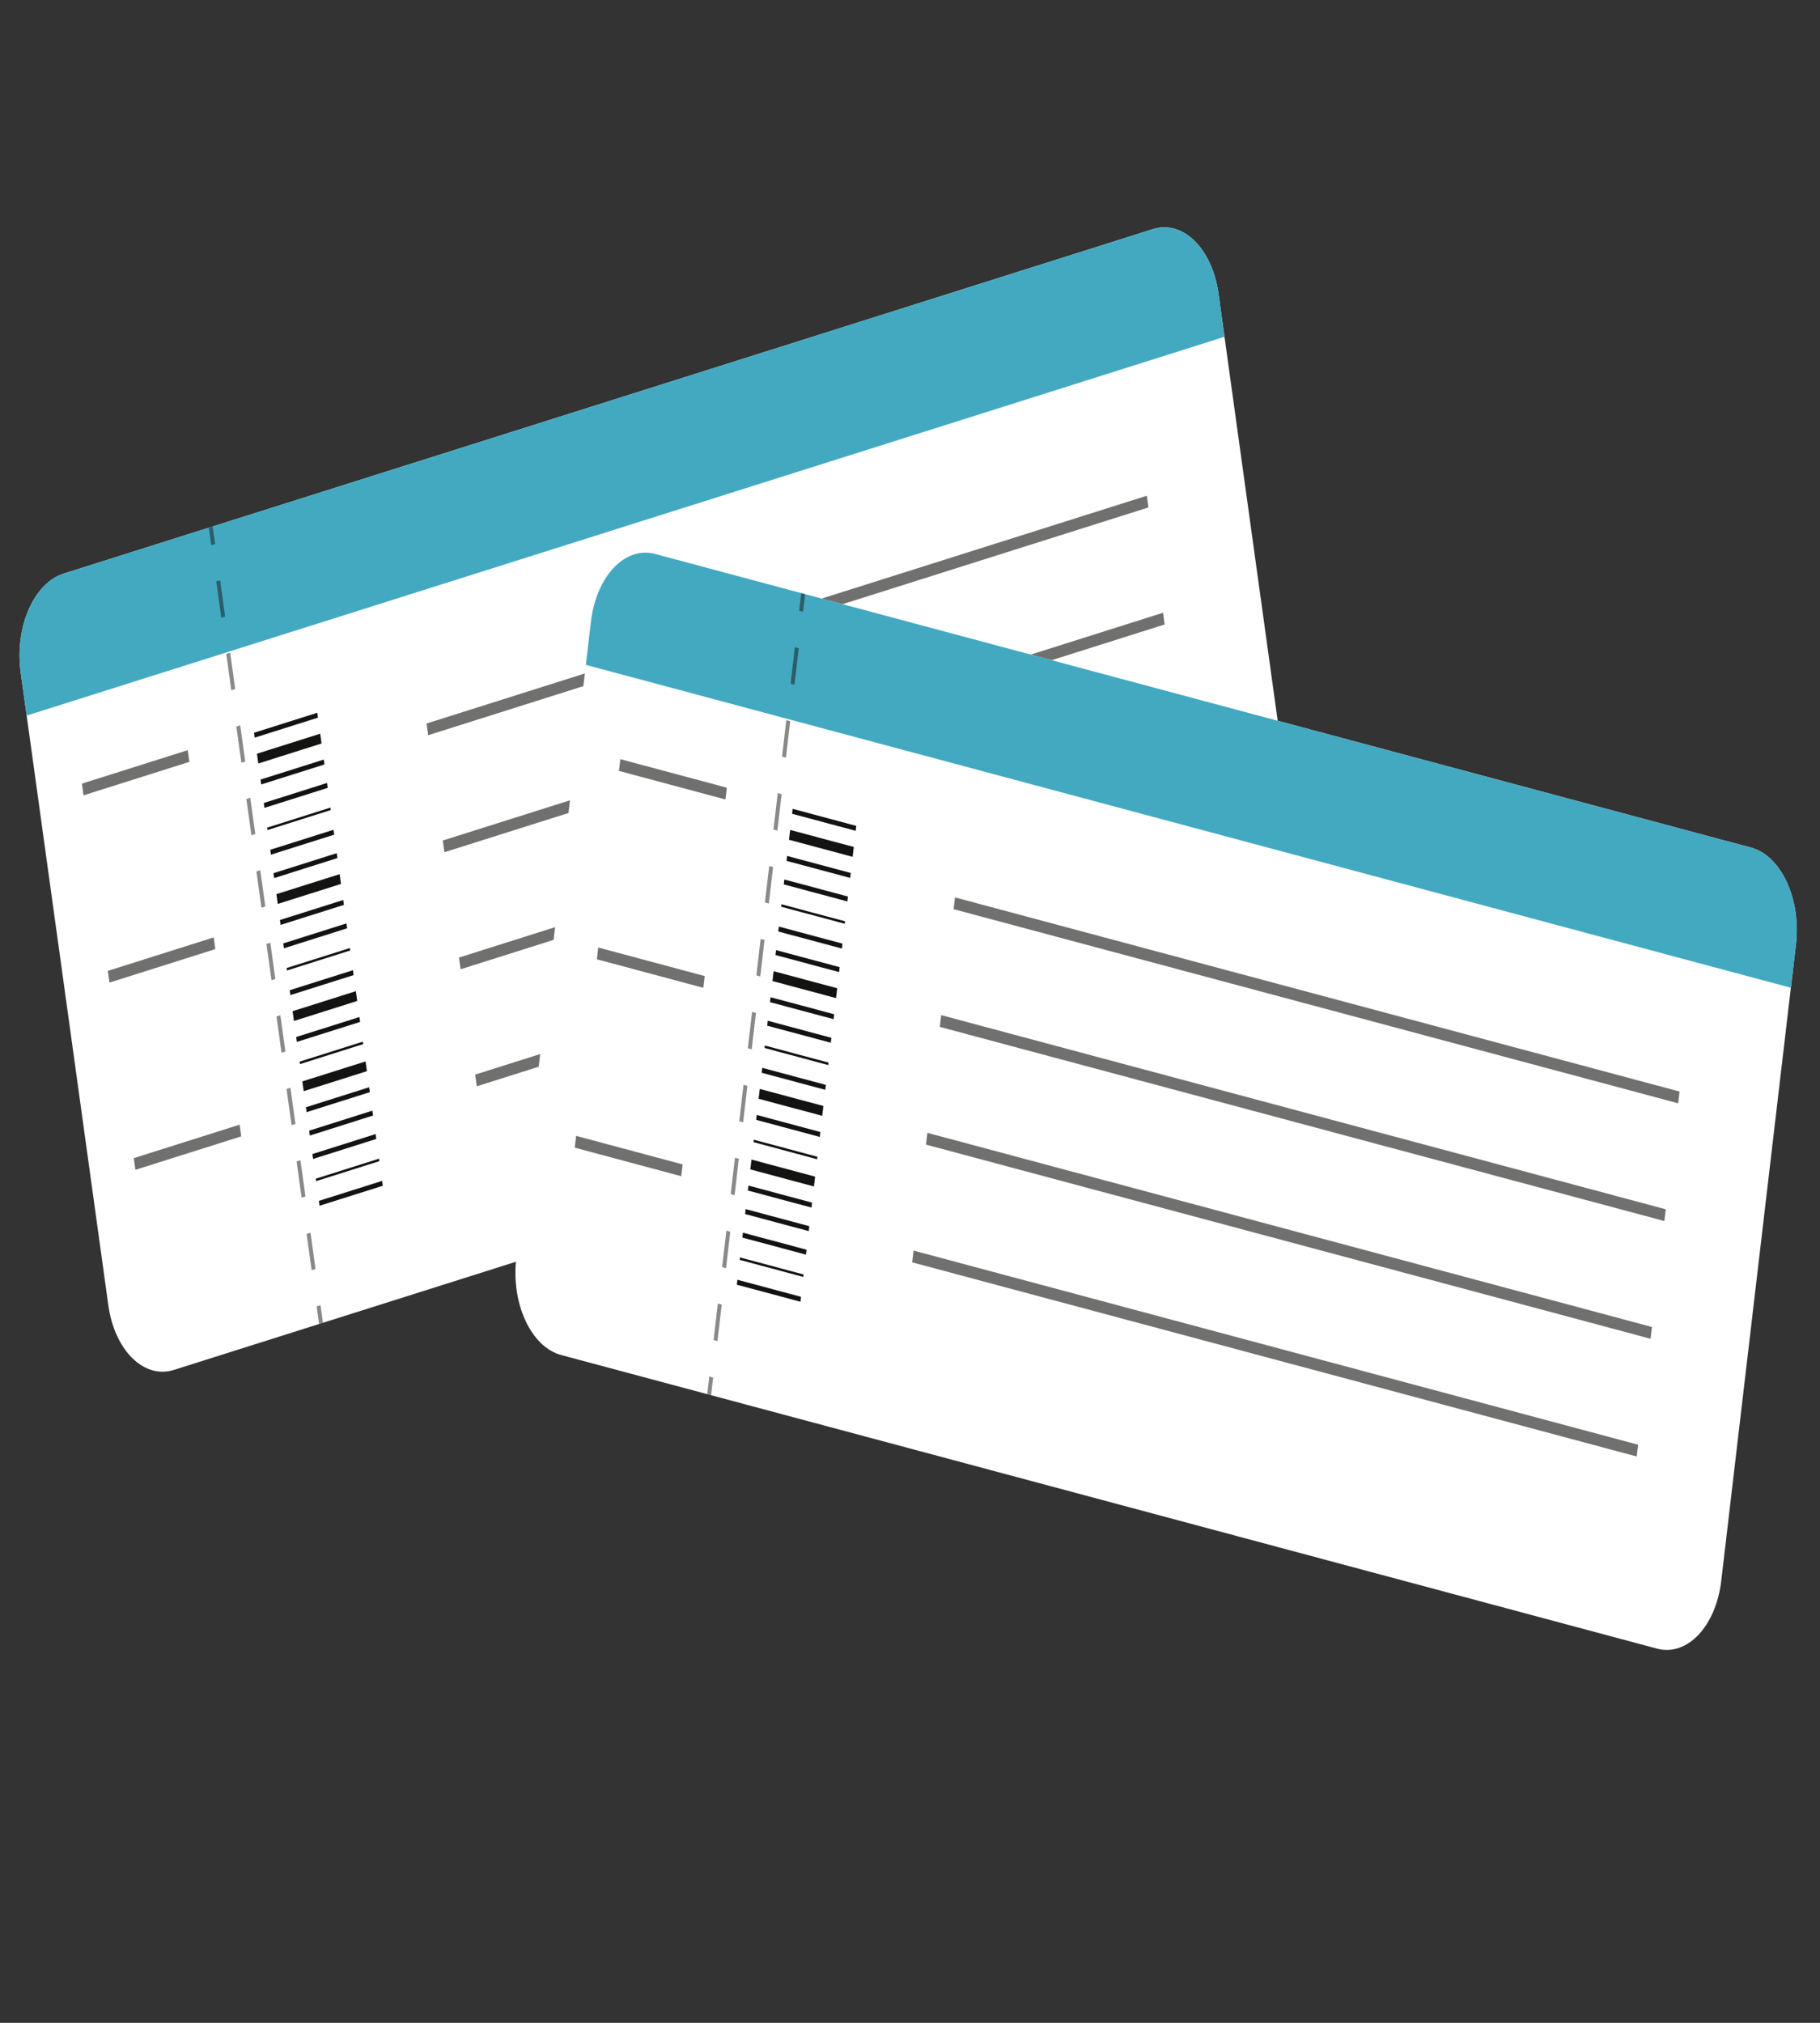 <?xml version="1.0" encoding="utf-8"?>
<!-- Generator: Adobe Illustrator 16.0.0, SVG Export Plug-In . SVG Version: 6.00 Build 0)  -->
<!DOCTYPE svg PUBLIC "-//W3C//DTD SVG 1.1//EN" "http://www.w3.org/Graphics/SVG/1.1/DTD/svg11.dtd">
<svg version="1.1" id="Layer_1" xmlns:x="http://ns.adobe.com/Extensibility/1.0/" xmlns:i="http://ns.adobe.com/AdobeIllustrator/10.0/" xmlns:graph="http://ns.adobe.com/Graphs/1.0/"
	 xmlns="http://www.w3.org/2000/svg" xmlns:xlink="http://www.w3.org/1999/xlink" xmlns:a="http://ns.adobe.com/AdobeSVGViewerExtensions/3.0/"
	 x="0px" y="0px" width="225px" height="250px" viewBox="0 0 225 250" enable-background="new 0 0 225 250" xml:space="preserve">
<rect x="0" y="0" width="225" height="250" fill="#333333" stroke="none"/>
<g>
	<g>
		<path fill="#FFFFFF" d="M161.475,114.485c0.774,5.589-1.6,11.073-5.301,12.242l-134.678,42.58c-3.7,1.17-7.331-2.418-8.106-8.007
			L2.562,83.136c-0.774-5.593,1.6-11.073,5.301-12.242L142.54,28.315c3.702-1.169,7.33,2.413,8.106,8.005L161.475,114.485z"/>
		<path fill="#42A9C1" d="M150.646,36.32L150.646,36.32c-0.776-5.592-4.404-9.174-8.106-8.005L7.863,70.894
			c-3.702,1.169-6.076,6.649-5.301,12.242l0.734,5.302L151.38,41.624"/>
		<g opacity="0.5">
			<g>
				<polygon fill="#131312" points="26.116,67.388 25.815,65.218 26.292,65.066 26.593,67.234 				"/>
			</g>
			<g>
				<path fill="#131312" d="M38.527,156.98l-0.621-4.479l0.478-0.152l0.621,4.48L38.527,156.98z M37.286,148.022l-0.621-4.48
					l0.478-0.152l0.62,4.479L37.286,148.022z M36.046,139.064l-0.621-4.48l0.478-0.153l0.621,4.479L36.046,139.064z M34.804,130.104
					l-0.622-4.479l0.478-0.153l0.623,4.48L34.804,130.104z M33.562,121.144l-0.621-4.479l0.479-0.153l0.62,4.48L33.562,121.144z
					 M32.321,112.185l-0.621-4.48l0.478-0.153l0.621,4.48L32.321,112.185z M31.081,103.226l-0.622-4.481l0.478-0.152l0.62,4.48
					L31.081,103.226z M29.839,94.266l-0.621-4.48l0.478-0.153l0.622,4.48L29.839,94.266z M28.597,85.306l-0.621-4.48l0.479-0.151
					l0.621,4.479L28.597,85.306z M27.356,76.347l-0.62-4.48l0.478-0.152l0.621,4.479L27.356,76.347z"/>
			</g>
			<g>
				<polygon fill="#131312" points="39.448,163.632 39.147,161.462 39.625,161.308 39.926,163.479 				"/>
			</g>
		</g>
		<g>
			<g>
				<polygon fill="#131312" points="39.505,149.017 39.422,148.413 47.241,145.943 47.324,146.547 				"/>
			</g>
			<g>
				<polygon fill="#131312" points="39.085,145.974 39.043,145.671 46.861,143.199 46.904,143.503 				"/>
			</g>
			<g>
				<polygon fill="#131312" points="38.705,143.232 38.621,142.629 46.439,140.156 46.522,140.761 				"/>
			</g>
			<g>
				<polygon fill="#131312" points="38.305,140.343 38.221,139.738 46.04,137.262 46.122,137.865 				"/>
			</g>
			<g>
				<polygon fill="#131312" points="37.903,137.449 37.82,136.844 45.638,134.373 45.722,134.977 				"/>
			</g>
			<g>
				<polygon fill="#131312" points="37.544,134.856 37.377,133.647 45.195,131.18 45.362,132.386 				"/>
			</g>
			<g>
				<polygon fill="#131312" points="37.082,131.512 37.039,131.207 44.856,128.738 44.9,129.039 				"/>
			</g>
			<g>
				<polygon fill="#131312" points="36.701,128.769 36.617,128.164 44.436,125.693 44.52,126.298 				"/>
			</g>
			<g>
				<polygon fill="#131312" points="36.341,126.182 36.175,124.97 43.994,122.498 44.16,123.706 				"/>
			</g>
			<g>
				<polygon fill="#131312" points="35.899,122.983 35.816,122.379 43.635,119.907 43.718,120.512 				"/>
			</g>
			<g>
				<polygon fill="#131312" points="35.478,119.94 35.435,119.638 43.255,117.167 43.297,117.469 				"/>
			</g>
			<g>
				<polygon fill="#131312" points="35.098,117.2 35.015,116.595 42.833,114.123 42.916,114.726 				"/>
			</g>
			<g>
				<polygon fill="#131312" points="34.696,114.306 34.613,113.7 42.433,111.23 42.516,111.834 				"/>
			</g>
			<g>
				<polygon fill="#131312" points="34.339,111.716 34.171,110.506 41.989,108.036 42.156,109.245 				"/>
			</g>
			<g>
				<polygon fill="#131312" points="33.896,108.521 33.813,107.916 41.631,105.444 41.714,106.048 				"/>
			</g>
			<g>
				<polygon fill="#131312" points="33.494,105.627 33.411,105.023 41.23,102.551 41.314,103.156 				"/>
			</g>
			<g>
				<polygon fill="#131312" points="33.074,102.585 33.031,102.283 40.849,99.81 40.892,100.113 				"/>
			</g>
			<g>
				<polygon fill="#131312" points="32.694,99.844 32.61,99.239 40.429,96.766 40.512,97.371 				"/>
			</g>
			<g>
				<polygon fill="#131312" points="32.293,96.951 32.208,96.346 40.027,93.874 40.111,94.479 				"/>
			</g>
			<g>
				<polygon fill="#131312" points="31.935,94.359 31.768,93.15 39.585,90.677 39.752,91.887 				"/>
			</g>
			<g>
				<polygon fill="#131312" points="31.49,91.165 31.407,90.56 39.227,88.088 39.31,88.694 				"/>
			</g>
		</g>
		<g>
			<g>
				<polygon fill="#70706F" points="10.327,98.295 10.125,96.849 23.21,92.713 23.412,94.158 				"/>
			</g>
			<g>
				<polygon fill="#70706F" points="52.935,90.864 52.733,89.418 141.776,61.268 141.977,62.715 				"/>
			</g>
			<g>
				<polygon fill="#70706F" points="54.939,105.327 54.737,103.88 143.778,75.73 143.981,77.177 				"/>
			</g>
			<g>
				<polygon fill="#70706F" points="56.943,119.791 56.742,118.344 145.783,90.194 145.986,91.639 				"/>
			</g>
			<g>
				<polygon fill="#70706F" points="58.947,134.253 58.746,132.809 147.788,104.657 147.989,106.102 				"/>
			</g>
			<g>
				<polygon fill="#70706F" points="13.532,121.436 13.331,119.99 26.416,115.854 26.618,117.301 				"/>
			</g>
			<g>
				<polygon fill="#70706F" points="16.739,144.578 16.538,143.132 29.623,138.997 29.823,140.441 				"/>
			</g>
		</g>
	</g>
	<g>
		<path fill="#FFFFFF" d="M212.791,195.376c-0.66,5.622-4.213,9.374-7.938,8.377L69.372,167.465
			c-3.723-1.001-6.208-6.371-5.547-11.993l9.23-78.632c0.661-5.626,4.217-9.375,7.937-8.377l135.484,36.291
			c3.726,0.999,6.207,6.366,5.548,11.991L212.791,195.376z"/>
		<path fill="#42A9C1" d="M222.022,116.744L222.022,116.744c0.659-5.625-1.822-10.992-5.548-11.991L80.991,68.462
			c-3.72-0.998-7.276,2.751-7.937,8.377l-0.626,5.333l148.968,39.904"/>
		<g opacity="0.5">
			<g>
				<polygon fill="#131312" points="99.277,75.61 98.796,75.482 99.052,73.301 99.533,73.429 				"/>
			</g>
			<g>
				<path fill="#131312" d="M88.698,165.739l-0.481-0.128l0.528-4.507l0.481,0.128L88.698,165.739z M89.756,156.727l-0.481-0.128
					l0.528-4.506l0.48,0.128L89.756,156.727z M90.813,147.714l-0.481-0.131l0.529-4.505l0.48,0.129L90.813,147.714z M91.872,138.702
					l-0.481-0.13l0.529-4.507l0.479,0.132L91.872,138.702z M92.93,129.688l-0.48-0.129l0.528-4.504l0.481,0.126L92.93,129.688z
					 M93.988,120.675l-0.48-0.128l0.527-4.506l0.481,0.128L93.988,120.675z M95.046,111.662l-0.48-0.128l0.527-4.506l0.481,0.129
					L95.046,111.662z M96.104,102.65l-0.482-0.129l0.529-4.506l0.48,0.13L96.104,102.65z M97.162,93.637l-0.481-0.129l0.528-4.506
					l0.48,0.129L97.162,93.637z M98.22,84.625l-0.481-0.129l0.528-4.505l0.481,0.128L98.22,84.625z"/>
			</g>
			<g>
				<polygon fill="#131312" points="87.912,172.428 87.431,172.299 87.687,170.117 88.168,170.248 				"/>
			</g>
		</g>
		<g>
			<g>
				<polygon fill="#131312" points="98.954,160.879 91.089,158.775 91.161,158.165 99.026,160.27 				"/>
			</g>
			<g>
				<polygon fill="#131312" points="99.314,157.816 91.449,155.707 91.483,155.405 99.349,157.513 				"/>
			</g>
			<g>
				<polygon fill="#131312" points="99.637,155.058 91.773,152.951 91.845,152.345 99.708,154.451 				"/>
			</g>
			<g>
				<polygon fill="#131312" points="99.979,152.149 92.113,150.044 92.185,149.433 100.051,151.542 				"/>
			</g>
			<g>
				<polygon fill="#131312" points="100.32,149.239 92.455,147.136 92.527,146.525 100.393,148.63 				"/>
			</g>
			<g>
				<polygon fill="#131312" points="100.626,146.635 92.76,144.525 92.904,143.309 100.769,145.418 				"/>
			</g>
			<g>
				<polygon fill="#131312" points="101.021,143.27 93.157,141.157 93.192,140.855 101.056,142.964 				"/>
			</g>
			<g>
				<polygon fill="#131312" points="101.346,140.511 93.48,138.402 93.552,137.794 101.417,139.903 				"/>
			</g>
			<g>
				<polygon fill="#131312" points="101.651,137.904 93.785,135.797 93.929,134.58 101.794,136.686 				"/>
			</g>
			<g>
				<polygon fill="#131312" points="102.028,134.69 94.164,132.583 94.236,131.973 102.1,134.08 				"/>
			</g>
			<g>
				<polygon fill="#131312" points="102.389,131.629 94.524,129.521 94.558,129.216 102.423,131.321 				"/>
			</g>
			<g>
				<polygon fill="#131312" points="102.711,128.87 94.845,126.763 94.917,126.153 102.783,128.261 				"/>
			</g>
			<g>
				<polygon fill="#131312" points="103.053,125.958 95.188,123.854 95.259,123.245 103.125,125.35 				"/>
			</g>
			<g>
				<polygon fill="#131312" points="103.357,123.354 95.494,121.247 95.638,120.028 103.502,122.137 				"/>
			</g>
			<g>
				<polygon fill="#131312" points="103.736,120.141 95.871,118.032 95.943,117.423 103.808,119.532 				"/>
			</g>
			<g>
				<polygon fill="#131312" points="104.078,117.229 96.212,115.122 96.284,114.514 104.149,116.62 				"/>
			</g>
			<g>
				<polygon fill="#131312" points="104.438,114.167 96.572,112.062 96.606,111.756 104.472,113.863 				"/>
			</g>
			<g>
				<polygon fill="#131312" points="104.762,111.41 96.896,109.302 96.967,108.694 104.833,110.802 				"/>
			</g>
			<g>
				<polygon fill="#131312" points="105.103,108.5 97.236,106.394 97.308,105.784 105.174,107.891 				"/>
			</g>
			<g>
				<polygon fill="#131312" points="105.408,105.894 97.542,103.788 97.686,102.57 105.552,104.676 				"/>
			</g>
			<g>
				<polygon fill="#131312" points="105.784,102.68 97.92,100.574 97.993,99.964 105.856,102.072 				"/>
			</g>
		</g>
		<g>
			<g>
				<polygon fill="#70706F" points="89.684,98.805 76.521,95.278 76.691,93.824 89.854,97.349 				"/>
			</g>
			<g>
				<polygon fill="#70706F" points="207.468,136.357 117.895,112.364 118.065,110.909 207.639,134.902 				"/>
			</g>
			<g>
				<polygon fill="#70706F" points="205.761,150.907 116.186,126.913 116.356,125.459 205.932,149.453 				"/>
			</g>
			<g>
				<polygon fill="#70706F" points="204.052,165.458 114.479,141.462 114.649,140.007 204.223,164 				"/>
			</g>
			<g>
				<polygon fill="#70706F" points="202.345,180.006 112.771,156.012 112.941,154.557 202.516,178.552 				"/>
			</g>
			<g>
				<polygon fill="#70706F" points="86.95,122.083 73.789,118.558 73.958,117.102 87.121,120.629 				"/>
			</g>
			<g>
				<polygon fill="#70706F" points="84.219,145.366 71.055,141.838 71.224,140.382 84.389,143.907 				"/>
			</g>
		</g>
	</g>
</g>
</svg>
